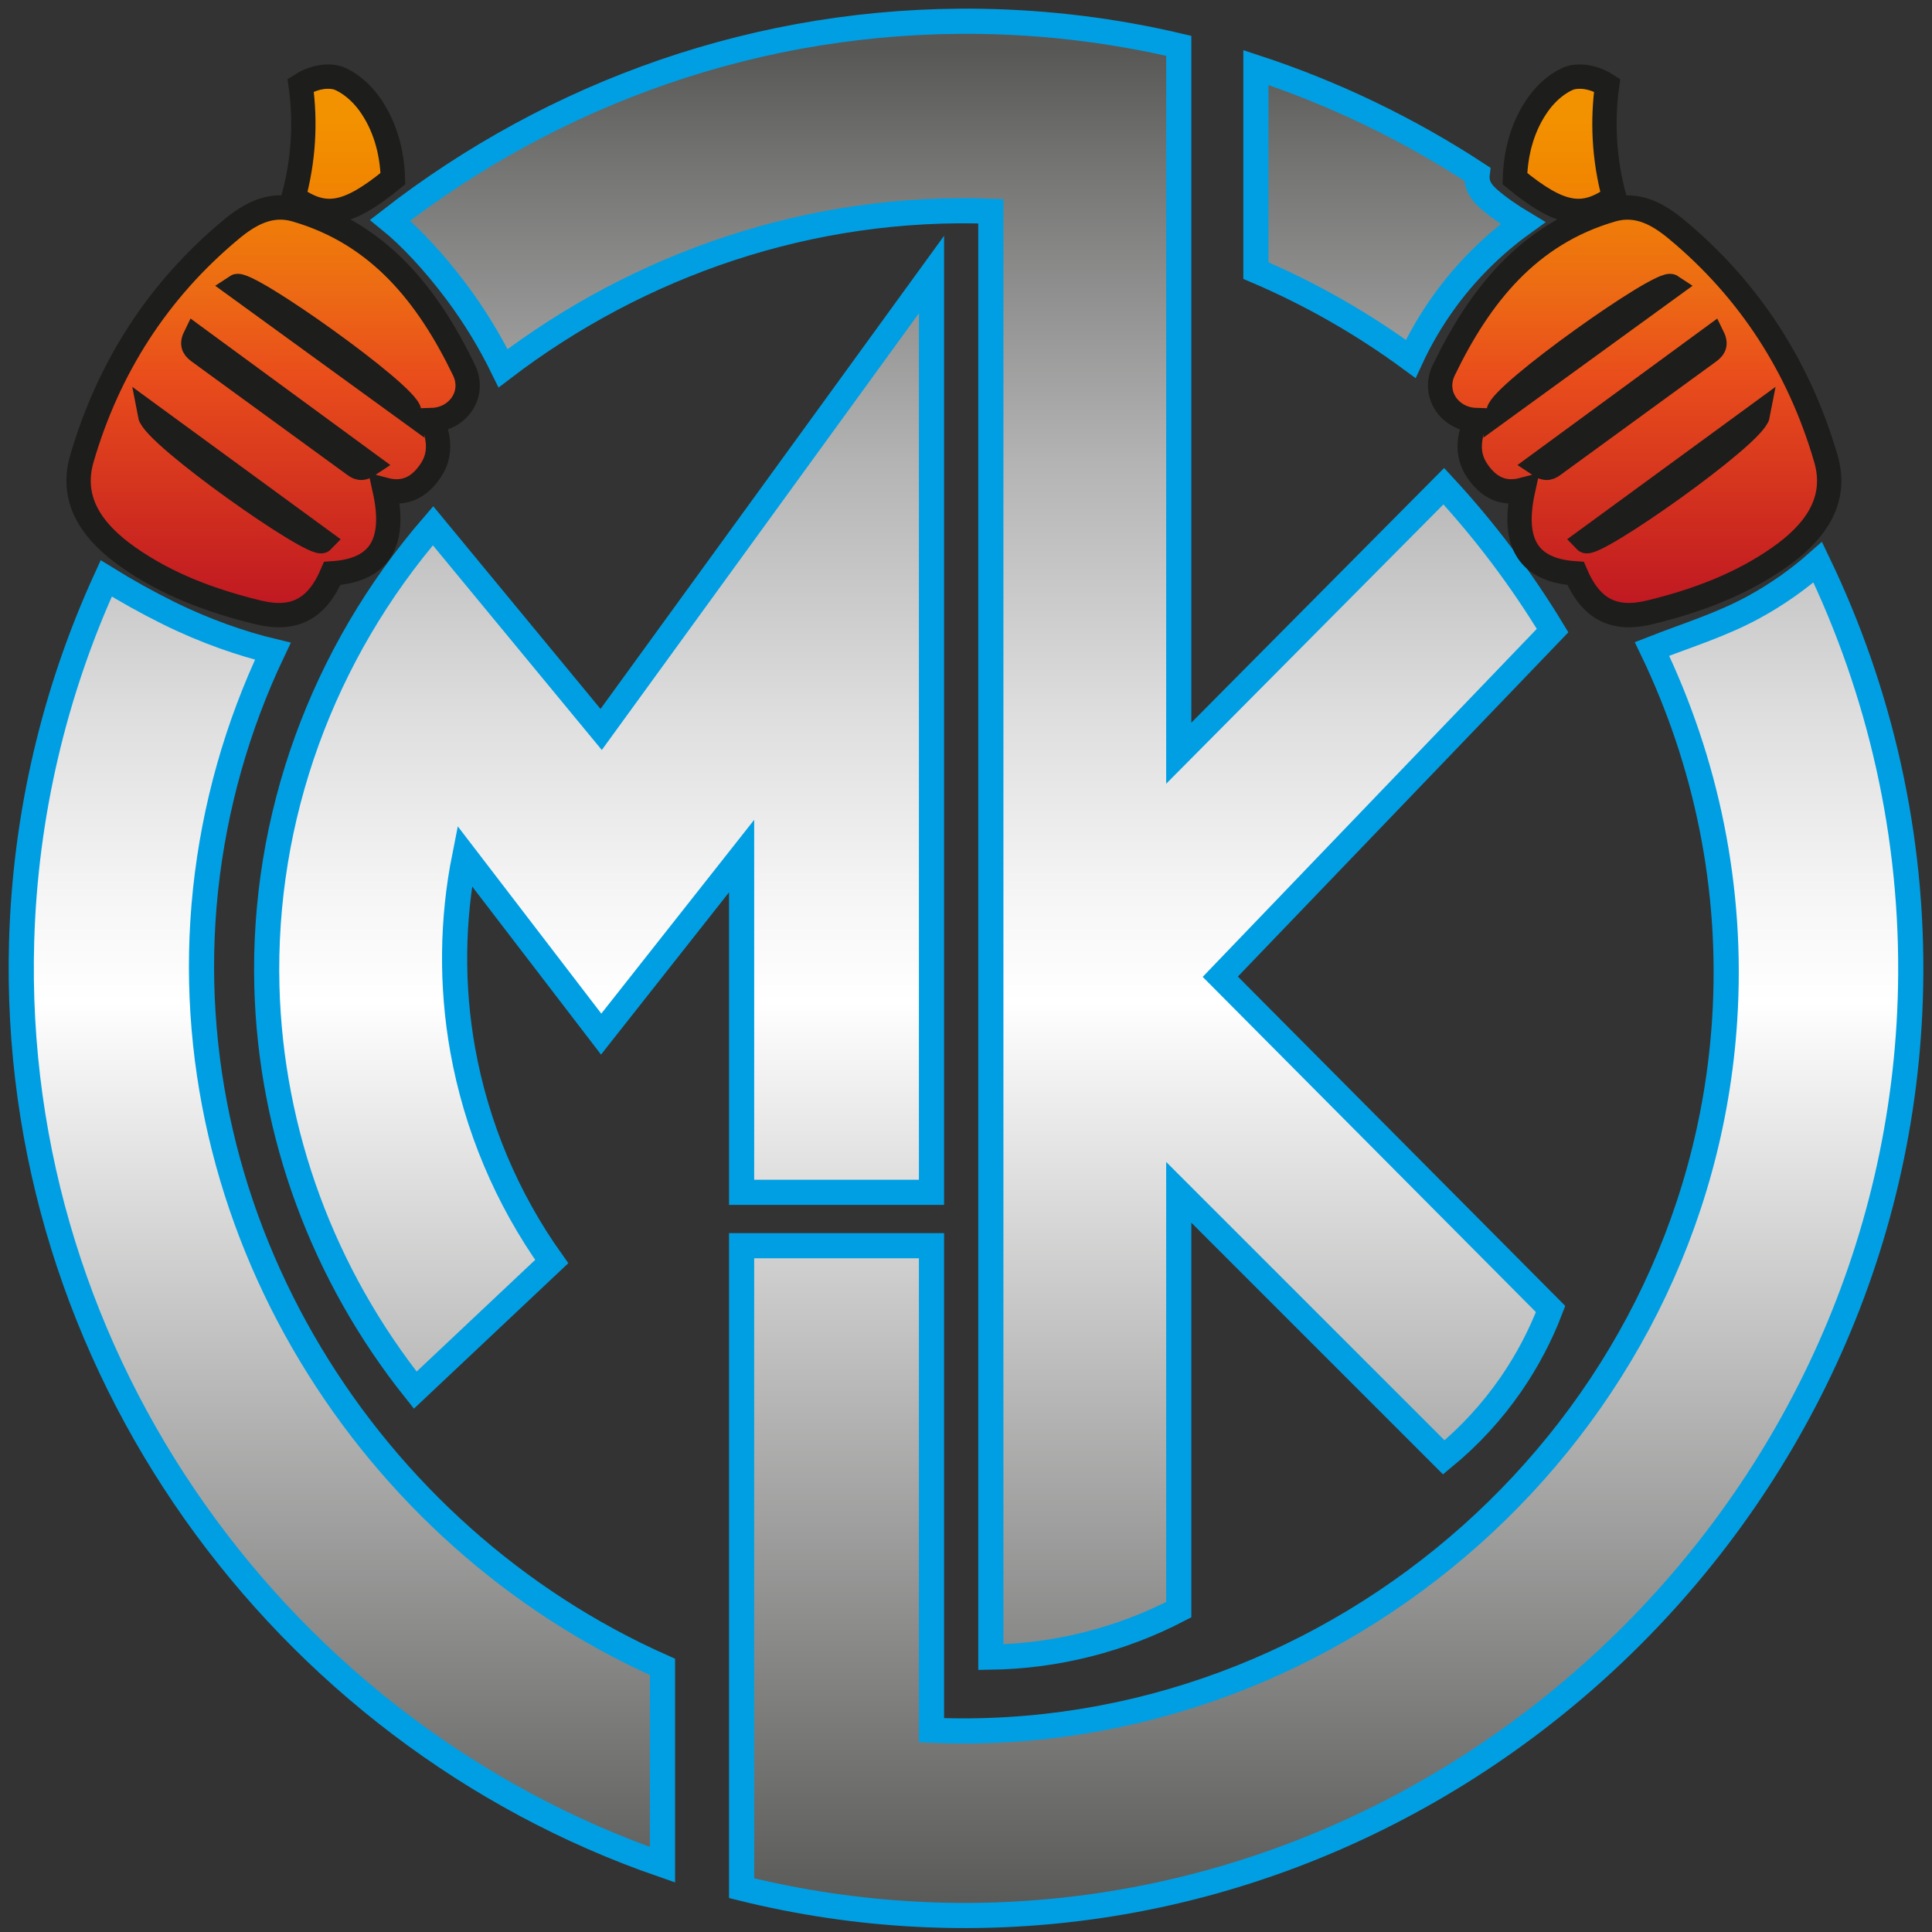 <svg width="91" height="91" viewBox="0 0 91 91" fill="none" xmlns="http://www.w3.org/2000/svg">
<rect x="0" y="0" width="91" height="91" fill="#333333" stroke="none"/>
<path fill-rule="evenodd" clip-rule="evenodd" d="M68.005 14.236C67.402 15.075 66.88 15.969 66.446 16.906C64.184 15.242 61.738 13.846 59.155 12.745V3.181C62.834 4.391 66.338 6.079 69.578 8.201C69.564 8.318 69.568 8.436 69.588 8.552C69.652 8.886 69.855 9.134 70.147 9.391C70.572 9.764 71.179 10.178 71.731 10.509C70.296 11.542 69.037 12.8 68.005 14.236ZM21.888 40.322C21.287 43.333 21.255 46.43 21.794 49.452C22.438 53.044 23.87 56.449 25.987 59.421L19.559 65.477C15.231 60.056 12.755 53.401 12.571 46.471C12.36 38.505 15.193 30.785 20.397 24.763L28.316 34.359L43.875 12.931V56.16H34.931V40.322L28.316 48.707L21.888 40.322ZM31.204 78.513V87.831C13.305 81.647 0.443 64.21 1.019 44.328C1.188 38.424 2.543 32.614 5.003 27.244C5.947 27.828 6.918 28.369 7.913 28.863C9.681 29.74 11.414 30.328 12.851 30.674C11.169 34.212 10.097 38.01 9.682 41.906C8.023 57.603 17.345 72.358 31.204 78.513ZM73.036 61.657C72.558 62.907 71.932 64.095 71.173 65.197C70.283 66.488 69.216 67.648 68.005 68.644L55.521 56.16V75.818C52.784 77.24 49.754 78.006 46.67 78.054V9.949C38.167 9.638 30.116 12.447 23.696 17.345C23.081 16.088 22.351 14.891 21.515 13.769C20.416 12.295 19.28 11.109 18.374 10.374C26.093 4.372 35.785 0.841 46.204 1.006C49.403 1.056 52.52 1.453 55.521 2.159V35.477C59.682 31.284 63.843 27.092 68.005 22.9C69.938 24.989 71.654 27.268 73.129 29.701L57.477 46.005L73.036 61.657ZM89.992 46.471C89.508 71.396 68.014 91.429 43.223 90.166C40.426 90.023 37.649 89.611 34.931 88.936V58.675H43.875V81.497L43.968 81.501C63.007 82.277 79.983 67.387 81.233 48.055C81.638 41.823 80.358 35.855 77.812 30.567C79.523 29.898 81.08 29.432 82.631 28.583C83.702 27.996 84.704 27.291 85.618 26.482C88.544 32.56 90.13 39.362 89.992 46.471Z" fill="url(#paint0_linear_17_853)" stroke="#009FE3" stroke-width="1.185" stroke-miterlimit="10"/>
<path d="M13.828 9.285C14.294 7.568 14.408 5.775 14.162 4.013C14.668 3.69 15.241 3.538 15.798 3.642C16.078 3.693 16.803 4.07 17.388 4.876C18.112 5.874 18.469 7.109 18.506 8.415C16.401 10.138 15.305 10.351 13.828 9.285ZM11.143 13.482L19.278 19.389C19.183 18.558 11.607 13.175 11.143 13.482ZM9.188 15.871C8.987 16.282 9.191 16.438 9.4 16.591C11.82 18.354 14.24 20.116 16.659 21.879C16.836 22.008 17.005 22.151 17.393 21.887C14.615 19.851 11.914 17.869 9.188 15.871ZM15.179 25.475L7.059 19.537C7.24 20.507 14.825 25.843 15.179 25.475ZM20.349 19.785C20.68 20.596 20.8 21.399 20.285 22.165C19.771 22.93 19.086 23.322 18.119 23.068C18.676 25.599 17.863 26.864 15.65 27.008C14.944 28.665 13.881 29.262 12.162 28.845C9.986 28.315 7.89 27.546 6.043 26.246C4.449 25.125 3.262 23.641 3.858 21.599C5.105 17.327 7.43 13.685 10.873 10.82C11.729 10.107 12.716 9.529 13.919 9.876C17.869 11.014 20.167 13.943 21.854 17.43C22.405 18.568 21.572 19.745 20.349 19.785ZM75.591 6.538C75.641 7.468 75.788 8.385 76.032 9.285C74.556 10.351 73.459 10.138 71.354 8.415C71.392 7.11 71.747 5.875 72.473 4.876C73.056 4.07 73.781 3.693 74.061 3.642C74.619 3.538 75.193 3.691 75.698 4.014C75.582 4.85 75.546 5.695 75.591 6.538ZM74.683 25.475C75.035 25.843 82.62 20.507 82.802 19.537C80.097 21.515 77.393 23.492 74.683 25.475ZM80.672 15.871C77.947 17.869 75.247 19.851 72.468 21.887C72.856 22.151 73.024 22.008 73.201 21.879C75.62 20.116 78.039 18.354 80.46 16.591C80.668 16.438 80.874 16.282 80.672 15.871ZM70.583 19.389L78.718 13.482C78.254 13.175 70.677 18.558 70.583 19.389ZM83.818 26.246C81.97 27.546 79.874 28.316 77.699 28.845C75.98 29.261 74.916 28.664 74.211 27.008C71.997 26.864 71.185 25.599 71.742 23.068C70.775 23.322 70.089 22.93 69.575 22.165C69.06 21.4 69.18 20.596 69.511 19.785C68.289 19.745 67.455 18.568 68.006 17.43C69.694 13.943 71.99 11.014 75.942 9.876C77.144 9.53 78.131 10.107 78.986 10.82C82.429 13.685 84.755 17.326 86.001 21.599C86.598 23.641 85.412 25.125 83.818 26.246Z" fill="url(#paint1_linear_17_853)" stroke="#1D1D1B" stroke-width="1.146" stroke-miterlimit="10"/>
<defs>
<linearGradient id="paint0_linear_17_853" x1="45.5" y1="90.222" x2="45.5" y2="1.001" gradientUnits="userSpaceOnUse">
<stop stop-color="#575756"/>
<stop offset="0.482" stop-color="white"/>
<stop offset="0.536" stop-color="#F6F6F6"/>
<stop offset="0.634" stop-color="#DEDEDE"/>
<stop offset="0.766" stop-color="#B4B4B4"/>
<stop offset="0.925" stop-color="#747473"/>
<stop offset="0.986" stop-color="#575756"/>
</linearGradient>
<linearGradient id="paint1_linear_17_853" x1="44.93" y1="28.973" x2="44.93" y2="3.609" gradientUnits="userSpaceOnUse">
<stop stop-color="#BE1622"/>
<stop offset="0.448" stop-color="#E94E1B"/>
<stop offset="0.606" stop-color="#ED6B14"/>
<stop offset="0.814" stop-color="#F18700"/>
<stop offset="0.927" stop-color="#F39200"/>
</linearGradient>
</defs>
</svg>
